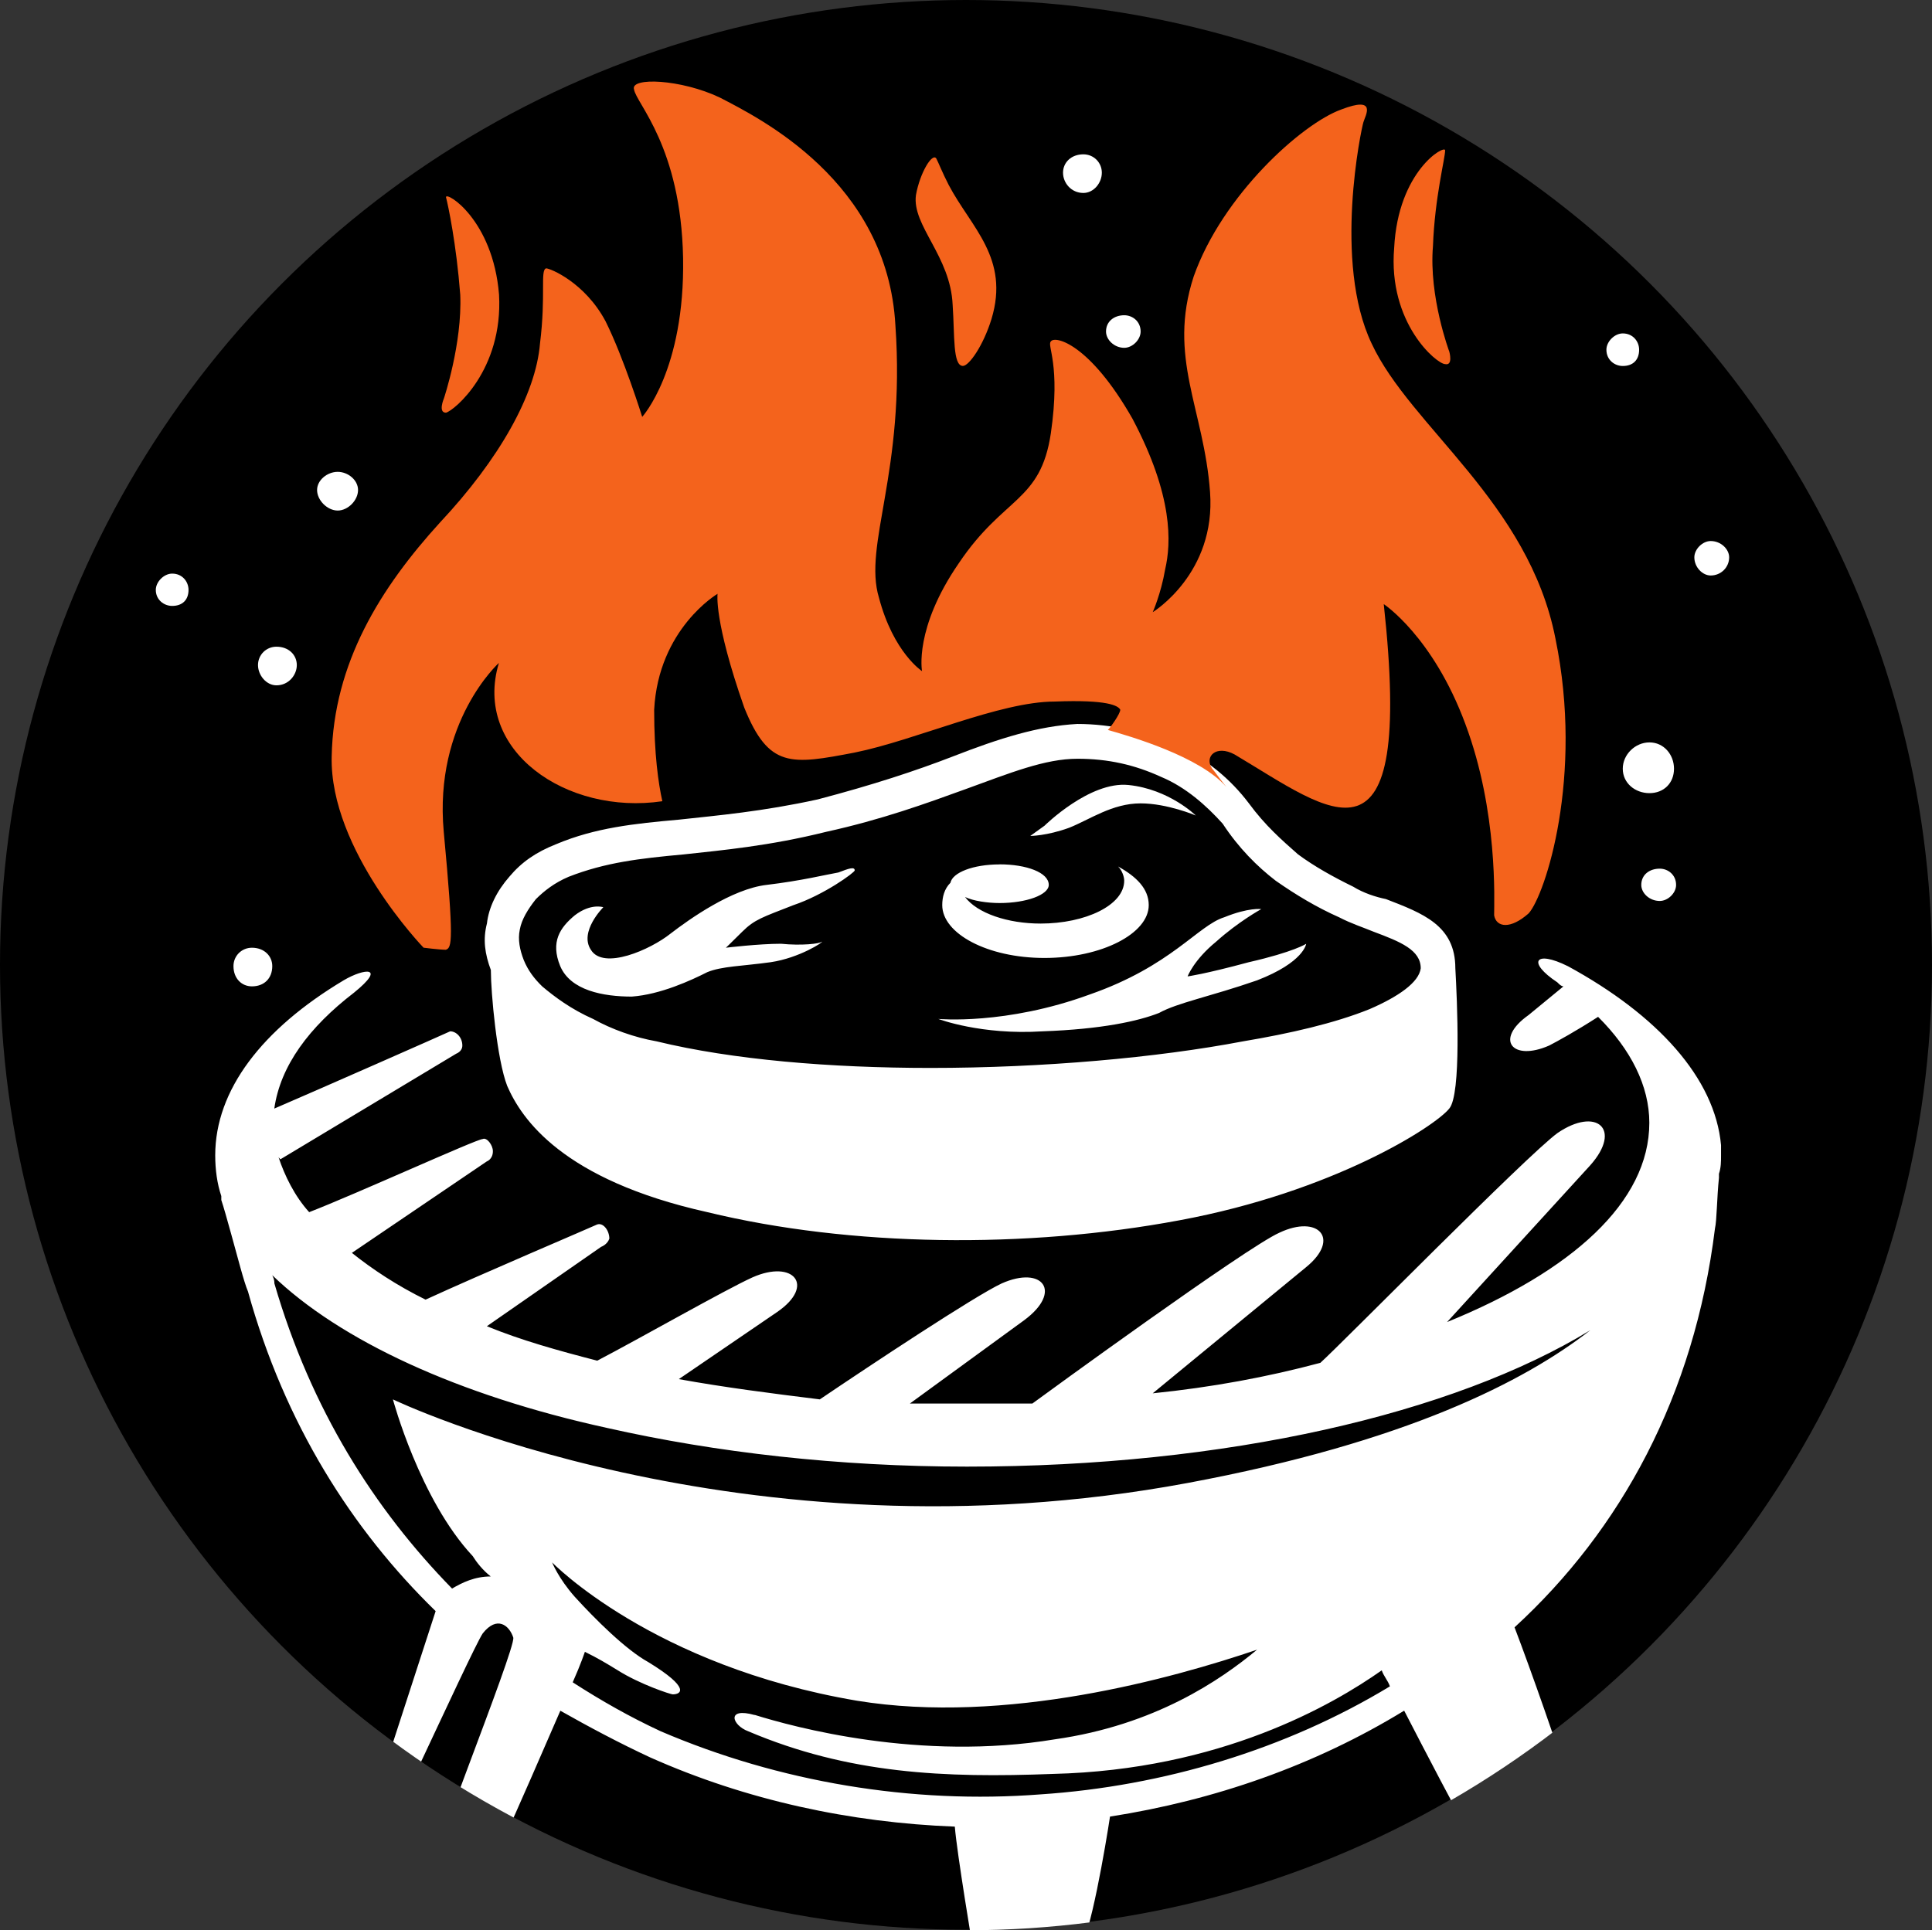 <?xml version="1.0" encoding="UTF-8" standalone="no"?>

<svg width="20.98mm" height="20.965mm" viewBox="0 0 20.98 20.965" version="1.1" id="svg1"
  xml:space="preserve" xmlns="http://www.w3.org/2000/svg" xmlns:svg="http://www.w3.org/2000/svg"><rect x="0" y="0" width="20.98" height="20.965" fill="#333333" stroke="none"/>&#10; <defs id="defs1">
    <clipPath clipPathUnits="userSpaceOnUse" id="clipPath43">
      <ellipse style="fill:#000000;fill-opacity:1;stroke-width:0.347" id="ellipse43" cx="10.507" cy="10.507"
        rx="10.49" ry="10.48" />
    </clipPath>
  </defs>&#10; <g id="layer1" transform="translate(-0.009,-0.021)">&#10;
    <ellipse style="fill:#000000;fill-opacity:1;stroke-width:0.347" id="path4-0" cx="10.499" cy="10.501"
      rx="10.49" ry="10.48" />
    <g id="g43" clip-path="url(#clipPath43)">
      <path fill="#b25000"
        d="m 18.27,16.493 c 0,0 1.027,0.059 2.359,0.027 1.512,-0.027 2.902,-0.211 4.352,-0.574 1.238,-0.27 1.391,-0.453 1.574,-0.453 0.211,0 0.148,0.211 -0.031,0.332 -0.184,0.152 -1.238,0.574 -2.871,0.758 -0.906,0.121 -2.086,0.211 -3.086,0.211 -0.844,0 -1.57,-0.059 -1.812,-0.09 -0.516,-0.062 -0.484,-0.211 -0.484,-0.211 z m 4.141,0.723 c 0,-0.059 0.184,-0.031 0.695,-0.121 0.336,-0.031 1.273,-0.148 2.027,-0.359 0.605,-0.152 1.059,-0.363 1.086,-0.336 0.516,0.605 -3.625,1.211 -3.809,0.816"
        fill-opacity="1" fill-rule="evenodd" id="path7"
        transform="matrix(0.734,0,0,0.731,-4.254,-0.06)" />
      <path fill="#ffffff"
        d="m 13.07,13.859 c 0,0.332 0.09,1.328 0.242,1.719 0.211,0.488 0.816,1.395 2.961,1.875 2.117,0.516 4.719,0.547 6.984,0.121 2.27,-0.422 3.777,-1.391 3.992,-1.66 0.18,-0.211 0.117,-1.602 0.09,-2.086 0,-0.637 -0.484,-0.816 -1.027,-1.027 -0.152,-0.031 -0.332,-0.09 -0.484,-0.184 -0.301,-0.148 -0.574,-0.301 -0.816,-0.48 -0.242,-0.215 -0.484,-0.426 -0.727,-0.758 -0.273,-0.363 -0.633,-0.664 -1.086,-0.875 -0.453,-0.184 -0.938,-0.305 -1.453,-0.305 -0.574,0.031 -1.148,0.211 -1.844,0.484 -0.543,0.211 -1.18,0.422 -1.996,0.637 -0.816,0.18 -1.48,0.238 -2.055,0.301 -0.664,0.059 -1.238,0.121 -1.812,0.363 -0.305,0.121 -0.516,0.27 -0.695,0.484 -0.184,0.211 -0.305,0.453 -0.332,0.695 -0.062,0.238 -0.031,0.453 0.059,0.695 z m 7.527,-1.574 c 0.395,0 0.727,0.121 0.727,0.305 0,0.148 -0.332,0.27 -0.727,0.27 -0.18,0 -0.391,-0.031 -0.512,-0.09 0.18,0.242 0.633,0.395 1.117,0.395 0.664,0 1.238,-0.273 1.238,-0.637 0,-0.059 -0.031,-0.152 -0.09,-0.211 0.273,0.152 0.453,0.332 0.453,0.574 0,0.422 -0.695,0.785 -1.543,0.785 -0.844,0 -1.512,-0.363 -1.512,-0.785 0,-0.121 0.031,-0.242 0.121,-0.332 0.031,-0.152 0.336,-0.273 0.727,-0.273 z m 0.664,-0.574 c 0,0 0.668,-0.664 1.242,-0.605 0.602,0.062 0.996,0.453 0.996,0.453 0,0 -0.422,-0.18 -0.816,-0.18 -0.422,0 -0.754,0.242 -1.059,0.363 -0.332,0.121 -0.574,0.121 -0.574,0.121 z m -1.57,2.871 c 0,0 0.996,0.094 2.238,-0.363 1.207,-0.422 1.602,-1.027 1.992,-1.148 0.363,-0.148 0.547,-0.121 0.547,-0.121 0,0 -0.336,0.184 -0.668,0.484 -0.332,0.273 -0.422,0.516 -0.422,0.516 0,0 0.242,-0.031 0.906,-0.211 0.664,-0.152 0.848,-0.273 0.848,-0.273 0,0 -0.031,0.273 -0.727,0.543 -0.695,0.242 -1.176,0.332 -1.449,0.484 -0.305,0.121 -0.848,0.242 -1.723,0.273 -0.91,0.059 -1.543,-0.184 -1.543,-0.184 z m -4.957,-1.66 c 0,0 -0.363,0.363 -0.184,0.633 0.184,0.305 0.879,0 1.18,-0.242 0.273,-0.211 0.906,-0.664 1.422,-0.723 0.516,-0.062 0.875,-0.152 1.059,-0.184 0.152,-0.059 0.242,-0.09 0.242,-0.031 0,0.031 -0.453,0.363 -0.906,0.516 -0.457,0.18 -0.574,0.211 -0.758,0.395 -0.18,0.18 -0.242,0.238 -0.242,0.238 0,0 0.484,-0.059 0.816,-0.059 0.305,0.031 0.574,0 0.605,-0.031 0.031,0 -0.332,0.242 -0.758,0.305 -0.422,0.059 -0.723,0.059 -0.938,0.148 -0.238,0.121 -0.691,0.332 -1.117,0.363 -0.422,0 -0.906,-0.09 -1.059,-0.453 -0.148,-0.363 0,-0.574 0.215,-0.754 0.238,-0.184 0.422,-0.121 0.422,-0.121 z m -5.199,0.602 c 0.18,0 0.301,0.121 0.301,0.273 0,0.184 -0.121,0.301 -0.301,0.301 -0.152,0 -0.273,-0.117 -0.273,-0.301 0,-0.152 0.121,-0.273 0.273,-0.273 z M 9.898,9.051 c 0.18,0 0.301,0.121 0.301,0.273 0,0.148 -0.121,0.301 -0.301,0.301 C 9.746,9.625 9.625,9.473 9.625,9.324 9.625,9.172 9.746,9.051 9.898,9.051 Z m 0.906,-2.023 c 0.152,0 0.301,-0.152 0.301,-0.305 0,-0.148 -0.148,-0.27 -0.301,-0.27 -0.152,0 -0.305,0.121 -0.305,0.27 0,0.152 0.152,0.305 0.305,0.305 z M 8.355,8.445 c 0.152,0 0.242,-0.09 0.242,-0.238 0,-0.121 -0.09,-0.242 -0.242,-0.242 -0.121,0 -0.242,0.121 -0.242,0.242 0,0.148 0.121,0.238 0.242,0.238 z M 21.836,2.309 c 0.152,0 0.273,-0.148 0.273,-0.301 0,-0.152 -0.121,-0.273 -0.273,-0.273 -0.18,0 -0.301,0.121 -0.301,0.273 0,0.152 0.121,0.301 0.301,0.301 z m 0.605,2.301 c 0.121,0 0.242,-0.121 0.242,-0.242 0,-0.152 -0.121,-0.242 -0.242,-0.242 -0.148,0 -0.27,0.09 -0.27,0.242 0,0.121 0.121,0.242 0.27,0.242 z m 7.375,0.27 c 0.152,0 0.242,-0.09 0.242,-0.242 0,-0.121 -0.09,-0.242 -0.242,-0.242 -0.121,0 -0.242,0.121 -0.242,0.242 0,0.152 0.121,0.242 0.242,0.242 z m 1.301,3.113 c 0.152,0 0.273,-0.121 0.273,-0.27 0,-0.121 -0.121,-0.242 -0.273,-0.242 -0.121,0 -0.242,0.121 -0.242,0.242 0,0.148 0.121,0.27 0.242,0.27 z m -0.906,3.234 c 0.211,0 0.363,-0.148 0.363,-0.363 0,-0.211 -0.152,-0.391 -0.363,-0.391 -0.211,0 -0.395,0.18 -0.395,0.391 0,0.215 0.184,0.363 0.395,0.363 z m 0.152,1.602 c 0.121,0 0.242,-0.117 0.242,-0.238 0,-0.152 -0.121,-0.242 -0.242,-0.242 -0.152,0 -0.273,0.09 -0.273,0.242 0,0.121 0.121,0.238 0.273,0.238 z m -1.359,0.969 c 1.328,0.727 2.176,1.664 2.266,2.66 0,0.031 0,0.031 0,0.059 0,0.031 0,0.031 0,0.031 0,0.031 0,0.031 0,0.062 0,0.09 0,0.18 -0.031,0.273 v 0.059 c -0.031,0.301 -0.031,0.633 -0.059,0.754 -0.305,2.48 -1.391,4.477 -2.965,5.926 0.516,1.359 1.422,4.109 1.391,4.203 -0.059,0.09 -0.996,0.391 -1.27,0.18 -0.18,-0.121 -1.086,-1.844 -1.754,-3.145 -1.328,0.816 -2.809,1.332 -4.352,1.574 -0.059,0.391 -0.301,1.844 -0.453,1.934 -0.184,0.121 -1.57,0.059 -1.57,0.059 0,0 -0.242,-1.449 -0.273,-1.844 -1.543,-0.059 -3.082,-0.391 -4.504,-1.027 -0.453,-0.211 -0.906,-0.453 -1.332,-0.695 -0.512,1.18 -1.359,3.176 -1.512,3.176 -0.211,0 -0.57,-0.062 -0.543,-0.332 0,-0.305 1.391,-3.75 1.359,-3.93 -0.059,-0.184 -0.242,-0.332 -0.453,-0.062 -0.18,0.273 -1.812,3.93 -1.934,3.961 -0.121,0 -0.121,-0.09 -0.121,-0.09 l 1.359,-4.203 C 11.016,22.172 10.02,20.598 9.477,18.633 9.414,18.484 9.324,18.121 9.23,17.785 9.172,17.574 9.113,17.363 9.082,17.273 c 0,-0.031 0,-0.031 0,-0.059 -0.062,-0.184 -0.09,-0.395 -0.09,-0.605 0,-0.969 0.691,-1.875 1.902,-2.602 0.305,-0.18 0.637,-0.211 0.152,0.184 -0.664,0.512 -1.09,1.086 -1.18,1.723 0.633,-0.273 2.539,-1.117 2.602,-1.148 0.09,0 0.18,0.09 0.18,0.211 0,0.09 -0.09,0.121 -0.09,0.121 l -2.602,1.57 -0.027,-0.031 c 0.09,0.273 0.238,0.578 0.453,0.816 0.695,-0.27 2.477,-1.086 2.566,-1.086 0.062,-0.031 0.152,0.09 0.152,0.18 0,0.121 -0.09,0.152 -0.09,0.152 l -1.996,1.359 c 0.301,0.242 0.664,0.484 1.09,0.695 0.785,-0.363 2.477,-1.086 2.539,-1.117 0.09,-0.031 0.18,0.09 0.18,0.211 -0.031,0.09 -0.121,0.121 -0.121,0.121 l -1.691,1.18 c 0.512,0.211 1.059,0.363 1.633,0.512 0.633,-0.332 1.902,-1.059 2.297,-1.238 0.605,-0.27 0.938,0.121 0.363,0.516 l -1.453,0.996 c 0.664,0.121 1.359,0.211 2.086,0.301 0.754,-0.512 2.297,-1.539 2.691,-1.723 0.605,-0.27 0.906,0.121 0.332,0.547 l -1.691,1.238 c 0.238,0 0.512,0 0.785,0 0.332,0 0.695,0 1.027,0 0.121,-0.09 3.176,-2.328 3.656,-2.539 0.574,-0.273 0.91,0.09 0.395,0.512 l -2.27,1.875 c 0.879,-0.09 1.695,-0.242 2.48,-0.453 0.332,-0.301 3.055,-3.082 3.508,-3.414 0.574,-0.395 0.965,-0.062 0.484,0.48 l -2.117,2.328 c 1.844,-0.754 2.992,-1.781 2.992,-2.961 0,-0.547 -0.273,-1.09 -0.758,-1.574 -0.332,0.215 -0.602,0.363 -0.723,0.426 -0.547,0.242 -0.816,-0.09 -0.305,-0.453 l 0.516,-0.426 c -0.031,0 -0.059,-0.027 -0.09,-0.059 -0.453,-0.301 -0.332,-0.484 0.152,-0.242 z m -12.031,11.125 c 0.574,0.18 2.445,0.695 4.441,0.363 1.48,-0.211 2.449,-0.879 2.992,-1.332 -1.238,0.422 -3.719,1.121 -5.922,0.758 -3.027,-0.516 -4.508,-2.055 -4.508,-2.055 0,0 0.094,0.238 0.336,0.512 0.301,0.332 0.754,0.785 1.086,0.969 0.637,0.391 0.484,0.48 0.363,0.48 -0.031,0 -0.484,-0.148 -0.816,-0.359 -0.152,-0.094 -0.301,-0.184 -0.484,-0.273 0,0 -0.059,0.18 -0.18,0.453 0.422,0.273 0.848,0.516 1.301,0.727 1.75,0.754 3.715,1.086 5.621,0.938 1.812,-0.121 3.629,-0.668 5.168,-1.605 -0.031,-0.09 -0.09,-0.148 -0.121,-0.238 -0.723,0.512 -2.387,1.48 -4.867,1.539 -1.602,0.062 -3.02,0 -4.504,-0.633 -0.242,-0.09 -0.332,-0.363 0.094,-0.242 z m -3.902,-2.055 c -0.121,-0.094 -0.211,-0.211 -0.27,-0.305 -0.785,-0.844 -1.18,-2.328 -1.18,-2.328 0,0 5.137,2.48 11.758,1.242 3.234,-0.605 4.988,-1.512 5.957,-2.27 -2.027,1.242 -5.383,2.027 -9.223,2.027 -1.902,0 -3.719,-0.211 -5.32,-0.574 v 0.027 -0.027 c -2.207,-0.484 -3.957,-1.301 -4.957,-2.27 0.031,0.062 0.031,0.094 0.031,0.121 0.543,1.875 1.48,3.355 2.629,4.535 0.152,-0.09 0.336,-0.18 0.574,-0.18 z m 2.844,-10.73 c -0.637,0.059 -1.148,0.117 -1.695,0.332 -0.211,0.09 -0.363,0.211 -0.484,0.332 -0.117,0.148 -0.211,0.301 -0.238,0.453 -0.031,0.148 0,0.301 0.059,0.453 0.062,0.152 0.152,0.273 0.273,0.391 0.18,0.152 0.422,0.336 0.754,0.484 0.273,0.152 0.605,0.273 0.938,0.332 1.117,0.273 2.57,0.395 4.051,0.395 1.664,0 3.355,-0.152 4.625,-0.395 0.695,-0.117 1.359,-0.27 1.875,-0.48 0.422,-0.184 0.727,-0.395 0.754,-0.605 0,-0.273 -0.301,-0.395 -0.695,-0.543 -0.148,-0.062 -0.332,-0.121 -0.512,-0.215 -0.332,-0.148 -0.637,-0.332 -0.938,-0.543 -0.273,-0.211 -0.547,-0.484 -0.785,-0.848 -0.242,-0.27 -0.547,-0.543 -0.91,-0.695 -0.391,-0.18 -0.785,-0.27 -1.238,-0.27 -0.484,0 -0.996,0.211 -1.66,0.453 -0.578,0.211 -1.242,0.453 -2.059,0.633 -0.844,0.211 -1.539,0.273 -2.113,0.336"
        fill-opacity="1" fill-rule="evenodd" id="path6"
        transform="matrix(0.734,0,0,0.731,-4.254,0.429)" />
      <path fill="#f4631c"
        d="m 19.902,3.973 c 0.031,0.453 0,0.906 0.152,0.906 0.09,0 0.301,-0.301 0.422,-0.695 C 20.75,3.277 20.176,2.824 19.844,2.191 19.75,2.008 19.691,1.855 19.66,1.797 c -0.059,-0.09 -0.242,0.211 -0.301,0.543 -0.062,0.453 0.512,0.906 0.543,1.633 z M 12.375,5.363 c 0,0 0.273,-0.816 0.242,-1.543 C 12.559,3.066 12.438,2.492 12.406,2.371 c 0,-0.09 0.695,0.332 0.785,1.449 0.062,1.121 -0.664,1.723 -0.785,1.754 -0.121,0 -0.031,-0.211 -0.031,-0.211 z m -0.301,8.16 c 0,0 -1.391,-1.449 -1.359,-2.84 0.027,-1.391 0.723,-2.508 1.602,-3.477 0.875,-0.938 1.418,-1.902 1.48,-2.66 0.09,-0.727 0,-1.086 0.09,-1.117 0.062,0 0.574,0.211 0.879,0.785 0.27,0.543 0.543,1.422 0.543,1.422 0,0 0.633,-0.695 0.605,-2.359 C 15.883,1.617 15.219,0.98 15.188,0.77 15.129,0.586 15.883,0.617 16.457,0.891 17.031,1.191 18.938,2.129 19.055,4.277 19.207,6.453 18.574,7.539 18.812,8.324 c 0.215,0.816 0.637,1.09 0.637,1.09 0,0 -0.121,-0.633 0.543,-1.602 0.668,-1 1.211,-0.906 1.363,-1.934 0.148,-1.027 -0.062,-1.301 0,-1.363 0.059,-0.09 0.574,0.031 1.207,1.148 0.605,1.148 0.574,1.848 0.484,2.238 -0.062,0.363 -0.184,0.637 -0.184,0.637 0,0 0.938,-0.574 0.848,-1.785 -0.09,-1.238 -0.633,-1.996 -0.242,-3.203 0.426,-1.211 1.602,-2.27 2.18,-2.48 0.543,-0.211 0.359,0.09 0.332,0.184 -0.031,0.09 -0.453,2.086 0.121,3.293 0.574,1.238 2.324,2.359 2.719,4.383 0.422,2.055 -0.152,3.809 -0.395,4.082 -0.27,0.242 -0.48,0.211 -0.512,0.031 0,-0.215 0.059,-1.543 -0.426,-2.844 -0.48,-1.301 -1.207,-1.781 -1.207,-1.781 0.453,4.172 -0.785,3.082 -2.207,2.234 -0.273,-0.148 -0.453,0.031 -0.332,0.211 0.031,0.031 0.09,0.121 0.211,0.273 -0.391,-0.453 -1.422,-0.754 -1.754,-0.848 0.031,-0.027 0.184,-0.238 0.184,-0.301 -0.031,-0.059 -0.184,-0.152 -0.969,-0.121 -0.816,0 -2.055,0.574 -2.961,0.758 -0.938,0.18 -1.27,0.238 -1.633,-0.668 -0.453,-1.297 -0.395,-1.691 -0.395,-1.691 0,0 -0.875,0.516 -0.938,1.723 0,0.664 0.062,1.09 0.121,1.359 -1.418,0.211 -2.809,-0.754 -2.418,-2.055 0,0 -0.965,0.875 -0.816,2.508 0.152,1.633 0.121,1.723 0.031,1.754 -0.09,0 -0.332,-0.031 -0.332,-0.031 z M 27.25,4.668 c 0,0 -0.305,-0.816 -0.242,-1.57 C 27.035,2.371 27.188,1.797 27.188,1.676 27.188,1.586 26.492,1.977 26.434,3.125 26.34,4.246 27.066,4.852 27.188,4.852 27.309,4.879 27.25,4.668 27.25,4.668"
        fill-opacity="1" fill-rule="evenodd" id="path8"
        transform="matrix(0.734,0,0,0.731,-4.254,0.429)" />
    </g>&#10;
  </g>&#10;</svg>